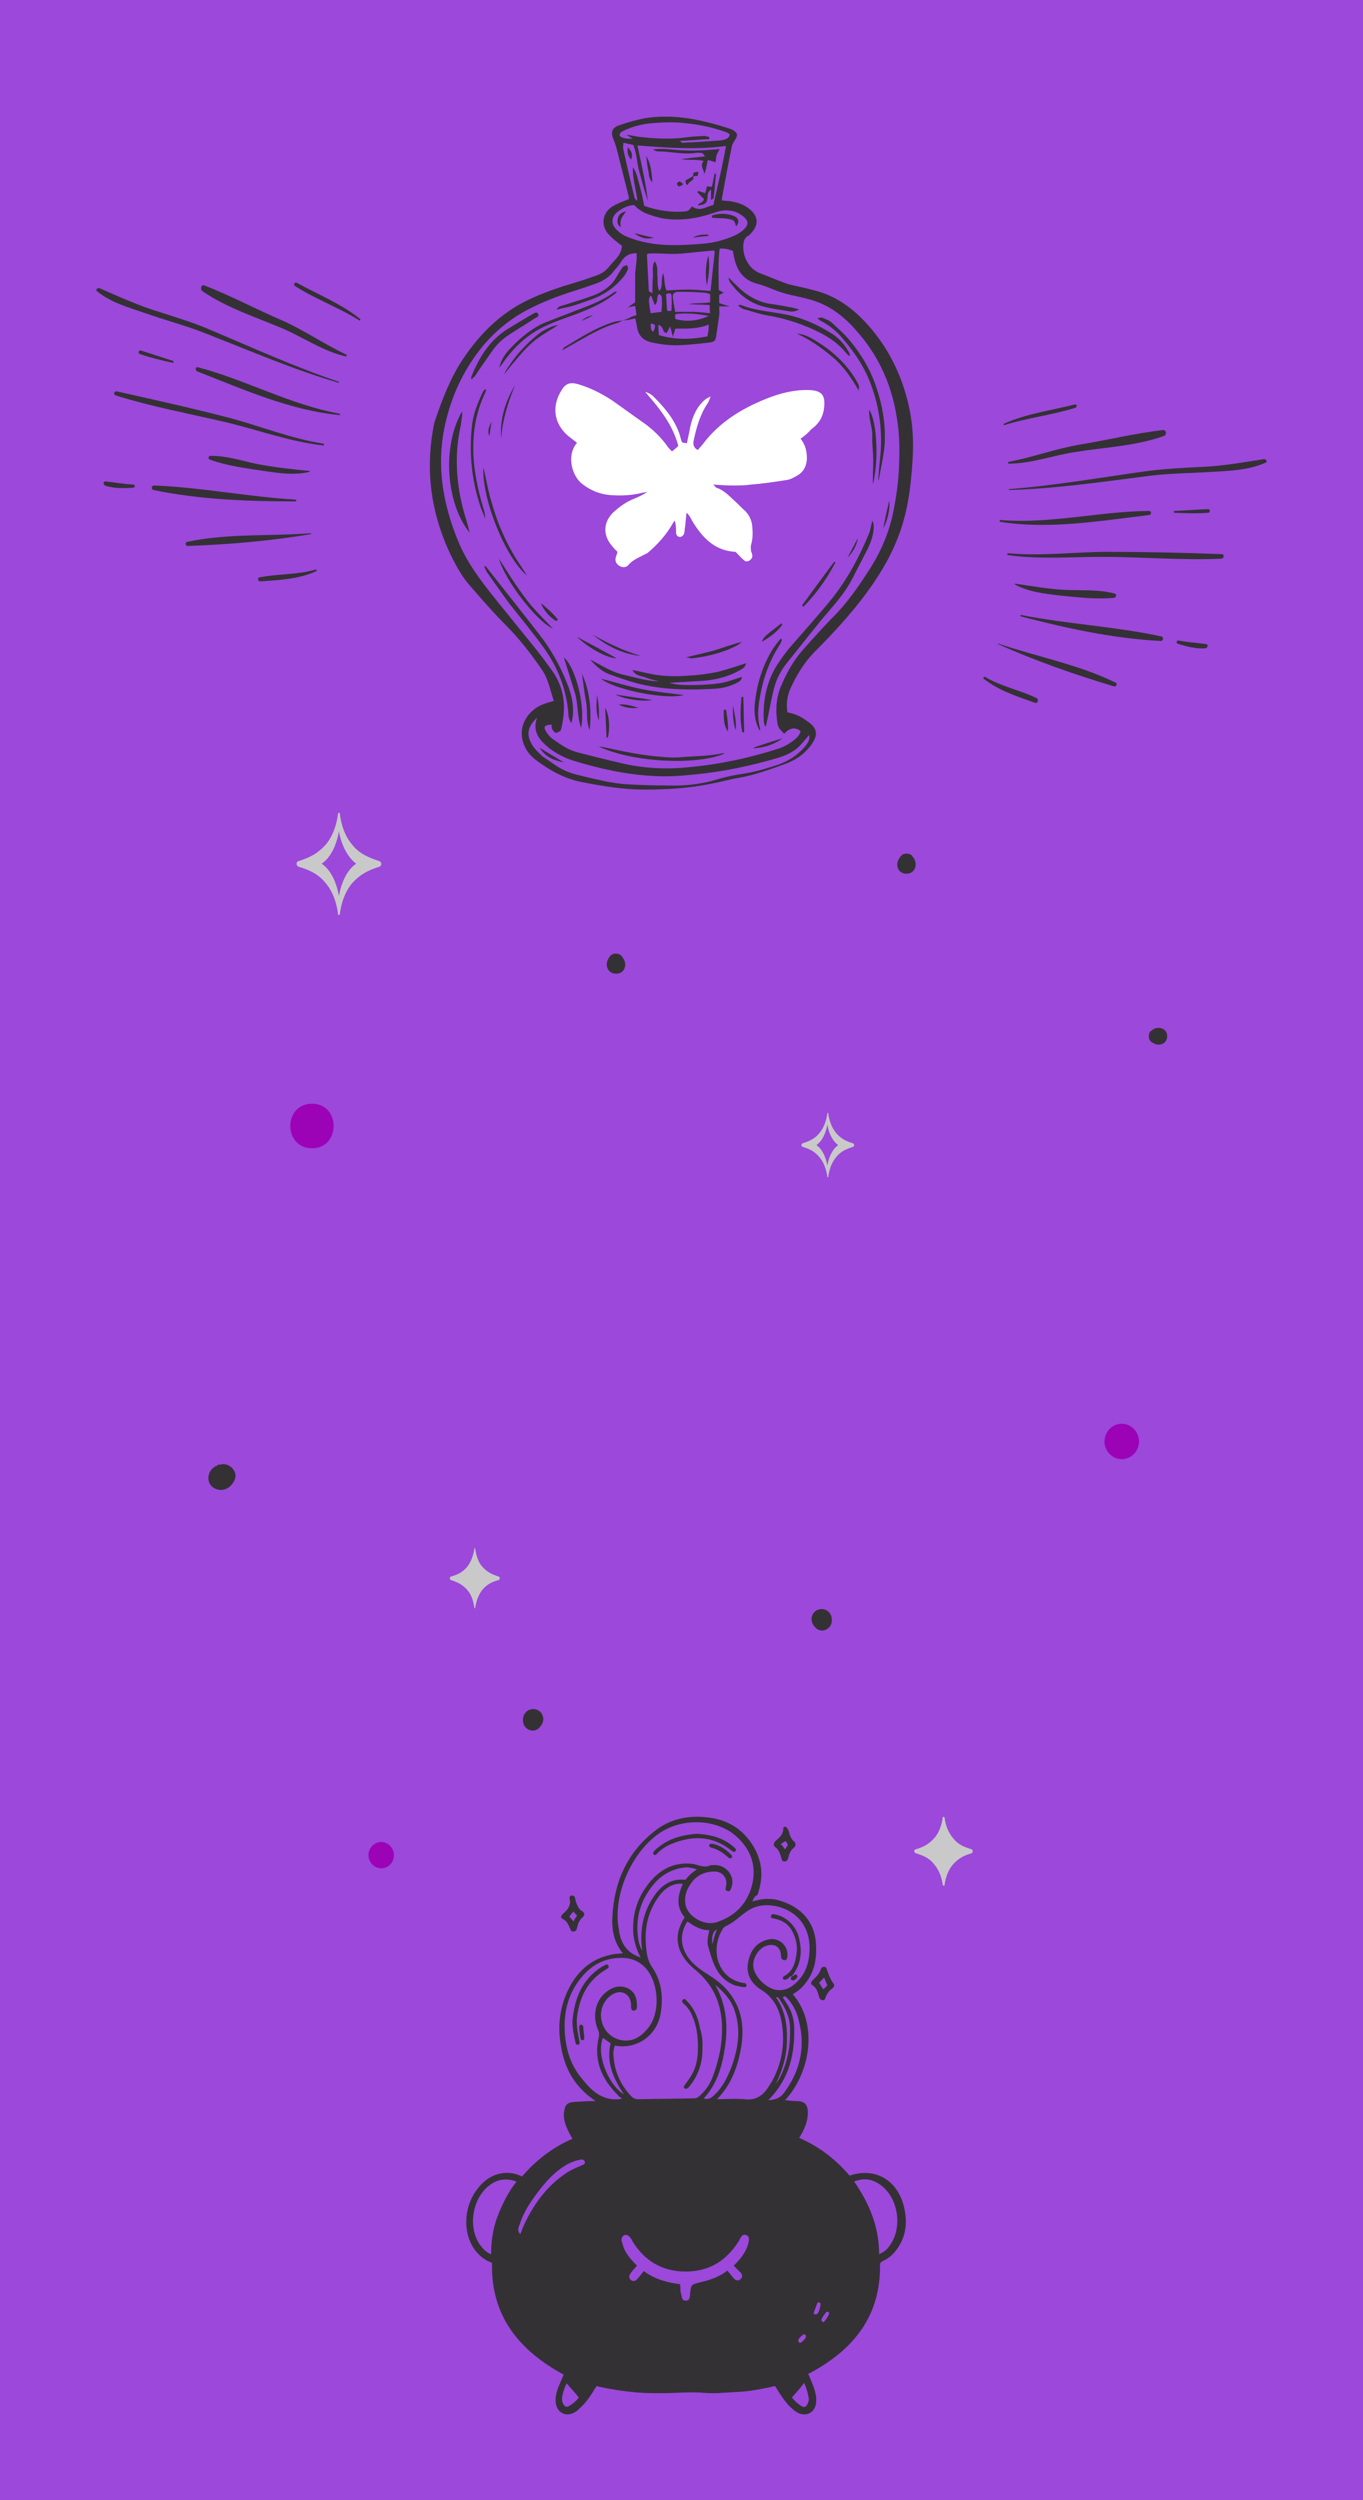 <?xml version="1.0" encoding="utf-8"?>
<!-- Generator: Adobe Illustrator 28.3.0, SVG Export Plug-In . SVG Version: 6.00 Build 0)  -->
<svg version="1.1" id="Capa_1" xmlns="http://www.w3.org/2000/svg" xmlns:xlink="http://www.w3.org/1999/xlink" x="0px" y="0px"
	 viewBox="0 0 300 550" style="enable-background:new 0 0 300 550;" xml:space="preserve">
<style type="text/css">
	.st0{fill:#9B48DB;}
	.st1{fill:#343135;}
	.st2{fill:#FFFFFF;}
	.st3{fill:#C9C9C9;}
	.st4{fill:#9C03B7;}
</style>
<rect y="0" class="st0" width="300" height="550"/>
<g>
	<g>
		<path class="st1" d="M236.9,99.4c6.3-1,13.2-1.3,19.3-3.5c0.6-0.2,0.6-1.3-0.2-1.3c-6.1,0.7-12.2,2.2-18.3,3.2
			c-5.3,0.9-10.4,2.8-15.7,3.8c-0.2,0-0.1,0.4,0,0.4C227.1,102,232,100.1,236.9,99.4z"/>
		<path class="st1" d="M278.2,101c-4.5,0.7-8.9,1.5-13.5,1.7c-4,0.2-8,0.4-12,0.9c-10.2,1.4-20.3,3.2-30.6,4c-0.1,0-0.1,0.2,0,0.2
			c10.3-0.3,20.5-1.8,30.7-3.1c4.7-0.6,9.4-0.6,14-0.9c3.8-0.2,8.2-0.4,11.7-2C279.1,101.6,278.7,101,278.2,101z"/>
		<path class="st1" d="M252.9,113.3c0.6-0.1,0.6-0.9,0-0.9c-11,0.1-21.7,2.9-32.7,2c-0.2,0-0.3,0.3,0,0.4
			C230.9,116.5,242.1,114.6,252.9,113.3z"/>
		<path class="st1" d="M265.9,112.8c0.5,0,0.5-0.8,0-0.8c-2.5,0.1-4.9,0.3-7.4,0.4c-0.2,0-0.2,0.4,0,0.4
			C261,112.9,263.4,113,265.9,112.8z"/>
		<path class="st1" d="M268.9,121.9c-8.3-0.3-16.7-0.5-25-0.5c-7.3,0-14.7,1-22,0.3c-0.2,0-0.3,0.4-0.1,0.4c6.8,1,13.9,0.4,20.8,0.4
			c8.7,0,17.5,0.8,26.2,0.4C269.5,122.8,269.5,121.9,268.9,121.9z"/>
		<path class="st1" d="M245.4,130.6c-3.2-0.9-6.7-0.7-10-0.8c-4-0.1-7.9-0.8-11.9-1.4c-0.1,0-0.2,0.1-0.1,0.2c3,1.6,6.4,2,9.8,2.4
			c3.9,0.4,8.2,0.9,12.1,0.5C245.7,131.3,245.8,130.7,245.4,130.6z"/>
		<path class="st1" d="M224.7,135.6c10,2.6,20.5,4.9,30.8,5.4c0.6,0,0.7-0.9,0.1-1c-10.2-2.2-20.6-2.7-30.8-4.7
			C224.6,135.2,224.5,135.5,224.7,135.6z"/>
		<path class="st1" d="M265.5,141.7c-2-0.3-4.1-0.4-6.1-0.8c-0.4-0.1-0.6,0.5-0.2,0.7c1.9,0.6,4.1,1.2,6.2,1
			C265.8,142.5,266,141.8,265.5,141.7z"/>
		<path class="st1" d="M219.7,141.7c8.2,3.7,16.9,6.7,25.5,9.3c0.5,0.1,0.8-0.6,0.4-0.8c-8.1-4-17.3-5.7-25.8-8.6
			C219.7,141.5,219.6,141.6,219.7,141.7z"/>
		<path class="st1" d="M221.1,93.5c5.1-1.6,10.5-2.2,15.6-3.8c0.5-0.2,0.3-0.9-0.2-0.7c-5.2,1.3-10.6,2-15.5,4.2
			C220.8,93.2,220.9,93.6,221.1,93.5z"/>
		<path class="st1" d="M216.8,148.9c-0.2-0.1-0.5,0.2-0.3,0.4c3.3,2.6,7.3,3.9,11.3,5.3c0.6,0.2,0.9-0.7,0.4-1
			C224.5,151.8,220.3,151,216.8,148.9z"/>
	</g>
	<g>
		<path class="st1" d="M76.2,78c-4.9-2.3-9.3-5.4-14.3-7.6C56.3,68,50.7,65,45,62.8c-0.7-0.3-1,0.8-0.5,1.2
			c5.3,3.7,11.9,5.8,17.8,8.3c4.6,2,8.9,5,13.8,6.1C76.3,78.4,76.4,78.1,76.2,78z"/>
		<path class="st1" d="M45.4,73.4c9.7,3.8,19.2,7.9,29.1,10.8c0.1,0,0.2-0.2,0.1-0.2c-9.8-3.3-19.2-7.6-28.7-11.6
			c-3.5-1.5-7.2-2.6-10.9-3.8c-4.6-1.4-8.7-3.3-13.1-5.2c-0.4-0.2-1,0.4-0.5,0.7c2.9,2.4,6.8,3.5,10.3,4.7
			C36.2,70.4,40.9,71.6,45.4,73.4z"/>
		<path class="st1" d="M74.7,91C63.8,89,54.2,83.6,43.6,80.8c-0.6-0.2-0.7,0.7-0.2,0.9c10,3.9,20.5,8.6,31.3,9.6
			C74.9,91.4,74.9,91,74.7,91z"/>
		<path class="st1" d="M38,79.8c0.2,0.1,0.3-0.3,0.1-0.4c-2.4-0.8-4.7-1.5-7.1-2.3c-0.5-0.1-0.7,0.6-0.2,0.8
			C33.2,78.7,35.6,79.3,38,79.8z"/>
		<path class="st1" d="M71.2,97.6C64,96.5,57,93.6,50,91.8c-8.1-2.1-16.2-3.9-24.3-5.7c-0.6-0.1-0.8,0.7-0.2,0.9
			c8,2.5,16.2,4,24.3,5.9c7.1,1.7,14.1,4.3,21.4,5.1C71.3,98,71.4,97.7,71.2,97.6z"/>
		<path class="st1" d="M68.1,103.6c-4-0.4-7.9-0.8-11.9-1.6c-3.2-0.7-6.5-1.8-9.9-1.7c-0.5,0-0.5,0.7-0.1,0.8
			c3.8,1.4,7.9,1.9,11.9,2.5c3.3,0.5,6.8,1,10,0.2C68.2,103.8,68.2,103.6,68.1,103.6z"/>
		<path class="st1" d="M65,109.9c-10.4-0.6-20.7-2.7-31.1-3.1c-0.6,0-0.7,0.9-0.1,1c10.1,2.1,20.8,2.5,31.2,2.5
			C65.3,110.3,65.3,110,65,109.9z"/>
		<path class="st1" d="M29.3,106.6c-2.1-0.1-4.1-0.5-6.1-0.7c-0.5,0-0.5,0.7-0.1,0.9c1.9,0.7,4.2,0.6,6.2,0.5
			C29.8,107.2,29.8,106.6,29.3,106.6z"/>
		<path class="st1" d="M41.3,120.1c9-0.3,18.2-1.1,27.1-2.6c0.1,0,0.1-0.2,0-0.2c-9,0.7-18.3,0-27.2,1.9
			C40.7,119.3,40.8,120.1,41.3,120.1z"/>
		<path class="st1" d="M79.3,70.2c-4.2-3.4-9.3-5.4-14-8c-0.4-0.2-0.8,0.4-0.4,0.7c4.5,2.9,9.6,4.7,14.2,7.6
			C79.2,70.6,79.4,70.3,79.3,70.2z"/>
		<path class="st1" d="M57.3,127.9c4.2-0.3,8.4-0.5,12.2-2.2c0.3-0.1,0.2-0.5-0.1-0.4c-4,1.2-8.2,0.9-12.2,1.7
			C56.6,127,56.7,127.9,57.3,127.9z"/>
	</g>
	<g>
		<path class="st1" d="M136.9,54.1c-1.1-0.9-2-1.5-2.8-2.4c-2-2-1.6-5,0.9-6.4c1-0.6,2.2-1,3.4-1.5c0-0.1,0-0.3,0-0.5
			c-0.9-3.6-1.8-7.1-2.7-10.7c-0.2-0.7-0.4-1.3-0.7-2c-0.6-1.5-0.3-2.5,1.2-3c1.9-0.7,3.8-1.2,5.8-1.6c6.3-1,12.3,0.3,18.3,2.2
			c0.3,0.1,0.5,0.2,0.8,0.3c1.3,0.7,1.4,1.2,0.6,2.4c-0.2,0.4-0.5,0.8-0.6,1.2c-0.8,3.8-1.5,7.7-2.2,11.5c0,0.1,0,0.2,0,0.5
			c0.4,0,0.8,0.1,1.3,0.1c1.8,0.2,3.5,0.7,4.9,1.9c1.8,1.5,1.9,3.4,0.3,5.1c-0.2,0.2-0.4,0.5-0.6,0.6c-1.1,0.6-1.2,1.5-1.2,2.6
			c0,1.5,0.5,2.8,1.4,4c0.5,0.7,1.2,1.2,2,1.6c1.9,0.7,3.7,1.5,5.6,2.2c0.8,0.3,1.6,0.5,2.5,0.7c1.4,0.3,2.8,0.6,4.2,1
			c4.4,1.1,8,3.6,11.1,6.9c4.4,4.7,7.4,10.2,9.1,16.4c1.4,4.9,1.7,9.8,1.3,14.9c-0.3,4.3-0.8,8.6-2,12.7c-1.4,4.9-3.7,9.3-6.5,13.4
			c-3.8,5.6-8.4,10.6-13.2,15.4c-2.1,2.2-3.7,4.8-5,7.6c-0.8,1.7-1.1,3.5-0.8,5.5c1.5,0.3,2.8,0.8,4,1.7c0.2,0.1,0.4,0.3,0.6,0.4
			c1.6,1.2,2.5,2.5,0.7,5c-1.5,2.1-3.6,3.5-5.9,4.3c-3.3,1.2-6.6,2.4-10,3c-2,0.3-4,0.9-6.1,1.3c-4.9,1-9.8,1.3-14.7,1.3
			c-4.8,0-9.5-0.8-14.1-1.7c-3.8-0.8-7.1-2.7-10.1-5c-1.5-1.2-2.5-2.8-2.8-4.8c-0.5-3.1,1.7-6.3,5-7.4c0.6-0.2,1.2-0.4,2-0.6
			c-0.8-2.4-1.2-4.7-2.5-6.7c-2.4-3.5-5-6.9-8-9.9c-2.8-2.8-5.4-5.8-8-8.8c-2-2.3-3.4-5-4.7-7.8c-3.8-8.5-5-17.3-3.4-26.4
			c0.1-0.8,0.3-1.7,0.6-2.5c1.6-4.7,3.4-9.3,6.2-13.4c3.6-5.3,8-9.7,13.9-12.6c3.5-1.7,7.1-2.9,10.8-4c1.4-0.4,2.8-0.9,4.2-1.4
			c1.3-0.4,2.4-1.1,3.2-2.2c0.5-0.6,1.1-1.2,1.6-1.8C136.4,56,136.8,55.1,136.9,54.1z M137.1,70.5L137.1,70.5
			c0.6-0.2,1.1-0.4,1.7-0.7c0.4-0.2,0.8-0.3,1.3-0.5c-0.1-0.7-0.2-1.3-0.3-2c-0.5,0.1-0.9,0.2-1.6,0.3c0.7-0.5,1.2-0.8,1.6-1.1
			c0-1.9,0-3.6,0-5.4c-0.1-1.8,0.5-3.6,0.3-5.4c-1.6,0-2.6,0.6-3.4,1.9c-0.4,0.7-1,1.3-1.5,1.9c-1,1.4-2.3,2.2-3.8,2.8
			c-1.2,0.4-2.5,0.9-3.8,1.3c-3.5,1.1-7,2.3-10.4,4c-5,2.4-9.1,5.9-12.3,10.3c-3.6,4.9-5.9,10.4-7.1,16.3
			c-1.7,8.4-0.3,16.6,2.9,24.5c1.9,4.8,5,8.9,8.2,12.9c3.1,3.8,6.2,7.7,9.3,11.5c1,1.3,2,2.6,3,4c0.6,0.8,1.2,1.7,1.6,2.6
			c1.6,3.3,1.6,6.8,0.8,10.3c-0.1,0.3-0.1,0.6-0.3,0.8c-0.3,0.2-0.7,0.4-1,0.4c-0.2,0-0.5-0.4-0.7-0.7c-0.2-0.3-0.2-0.7-0.2-1.1
			c-1.6,0.1-1.9,0.5-1.1,1.7c0.4,0.6,0.8,1.1,1.4,1.5c1.7,1.2,3.4,2.4,5.4,2.9c3.1,0.8,6.2,1.6,9.3,2.3c4.9,1.2,9.9,1.5,14.9,1
			c6.8-0.6,13.5-2,20-4.1c1.3-0.4,2.5-1.1,3.6-2c0.6-0.5,1.2-1.1,1.3-1.9c-1.5-1.1-2.6-0.4-3.6,0.6c-1.1-1.1-1.3-1.3-1.5-2.4
			c-0.4-2.7-0.3-5.3,0.7-7.8c1.2-2.9,2.7-5.7,4.8-8.1c2.1-2.4,4.2-4.7,6.4-7c3.5-3.4,6.2-7.4,8.8-11.5c2.3-3.7,3.9-7.6,4.8-11.9
			c0.7-3.5,1.2-7,1.3-10.6c0.1-2.9,0.1-5.9-0.3-8.8c-1-8-4-15-9.5-21c-2.7-3-5.8-5.3-9.8-6.4c-1.4-0.4-2.8-0.7-4.2-1
			c-0.9-0.2-1.9-0.5-2.8-0.8c-1.6-0.6-3.1-1.3-4.7-1.7c-3-0.8-4.4-2.9-5-5.7c-0.1-0.5-0.2-1-0.3-1.5c-1-0.4-1.9-0.6-2.9-0.5
			c-0.4,3.1-0.2,6.1-0.2,9.1c0.4,0.2,0.7,0.4,1.1,0.6c-0.4,0.2-0.7,0.3-1,0.5c0,0.6,0,1.2,0,1.8c0.7,0.2,1.3,0.4,2.3,0.7
			c-1,0-1.6,0-2.3,0c0,0.7,0.1,1.4,0,2c-0.2,1.4-0.4,2.7-0.6,4.1c-0.2,1.5-0.3,1.7-1.9,1.9c-1.8,0.2-3.6,0.4-5.5,0.5
			c-2.4,0.2-4.7-0.1-7-0.6c-1.9-0.5-2.8-1.6-3.1-3.4c-0.1-0.6-0.2-1.2-0.4-1.9C139,70.3,138.1,70.4,137.1,70.5z M152.3,45.4
			c1.8,1.3,3.2,0,4.7-0.3c1-4.3,2-8.5,2.8-13c-6.5,0.9-12.9,0.4-19.5-0.1c0.9,4.2,1.8,8.1,2.3,12.2c-0.7-2-1.2-4-1.8-6.1
			c-0.6-2-0.6-4.2-1.4-6.2c-0.7-0.2-1.4-0.3-2.2-0.5c0,0.6-0.1,1.1,0,1.5c0.8,3.6,1.6,7.1,2.5,10.7c0.1,0.2,0.4,0.4,0.6,0.6
			c-0.3-2.5-1.1-4.9-1-7.4c0.9,1.2,1.1,2.7,1.5,4.1c0.4,1.4,0.7,2.9,1,4.4c2.9,1,6,1.5,9.1,1.2C151.6,46.4,151.9,46,152.3,45.4z
			 M139.6,45.1c-1.6,0.1-2.8,0.8-3.9,1.7c-1.1,1-1.2,2.4-0.2,3.5c0.8,0.9,1.7,1.5,2.8,1.9c2.8,1.1,5.7,1.6,8.7,1.7
			c2.6,0.1,5.3-0.1,7.9-0.3c2.3-0.2,4.5-0.8,6.6-1.7c0.9-0.4,1.7-0.9,2.4-1.6c0.9-0.9,0.8-1.8-0.2-2.6c-2-1.7-4.3-1.7-6.5-0.9
			c-3.8,1.3-7.7,1.9-11.6,1.2C143.3,47.4,141.2,46.9,139.6,45.1z M178.1,161.7c-0.9,1-1.5,1.8-2.3,2.6c-1.3,1.2-2.9,1.9-4.5,2.4
			c-6.1,1.8-12.3,3.1-18.7,3.7c-2.9,0.3-5.8,0.5-8.8,0.3c-6-0.3-11.9-1.6-17.7-3.4c-1.9-0.6-3.6-1.5-5.2-2.7
			c-2.1-1.7-3.8-3.6-2.7-6.7c-2.1,1.9-2.4,3.8-1.1,5.9c0.5,0.9,1.3,1.6,2,2.3c0.6,0.6,1.4,1,2.1,1.5c1.7,1.3,3.6,2.3,5.7,2.8
			c2.3,0.6,4.6,1.1,6.9,1.6c1.2,0.2,2.5,0.4,3.7,0.5c3.2,0.2,6.4,0.3,9.6,0.3c3.3,0.1,6.6-0.2,9.9-1.1c2-0.6,4-1.1,6-1.4
			c2.9-0.4,5.6-1.2,8.3-2.1c2.3-0.8,4.3-2.1,5.9-4C177.8,163.4,178.3,162.8,178.1,161.7z M156.4,64c0.3-3,0.6-5.7,0.9-8.4
			c0-0.1,0-0.2,0-0.3c0,0-0.1-0.1-0.1-0.1c0,0-0.1-0.1-0.1-0.1c-2.4,0.2-4.9,0.5-7.3,0.7c-2.4,0.2-4.9-0.2-7.2,0
			c-0.2,0.2-0.2,0.2-0.2,0.3c0.1,2.6,0.3,5.3,0.4,7.9c0,0.1,0.4,0.3,0.8,0.5c0-1.4,0-2.5,0.1-3.6c0.1-1.1-0.3-2.3,0.4-3.4
			c0.8,1.1,0.5,2.2,0.6,3.2c0.1,1.1-0.1,2.2,0.4,3.3c1-1,0.2-2.5,0.9-3.9c0.3,1.4,0.2,2.7,0.7,3.8c1.7-0.1,3.3-0.2,4.8-0.2
			C153.1,63.7,154.7,63.9,156.4,64z M156.1,30.1c0,0.2,0,0.3,0,0.5c-2.1,0.1-4.3,0.3-6.4,0.4c0.2,0.3,0.4,0.4,0.6,0.4
			c2.7-0.1,5.5-0.3,8.2-0.5c0.4,0,0.9-0.2,1.3-0.3c0.4-0.2,0.8-0.5,0.8-1.1c-0.3-0.2-0.6-0.4-1-0.5c-2.8-1-5.7-1.6-8.7-1.9
			c-2.5-0.3-4.9-0.2-7.4,0c-2.2,0.2-4.3,0.7-6.3,1.7c-0.4,0.2-0.9,0.4-0.8,1.1c0.8,0.7,1.8,0.6,2.9,0.6c-0.5-0.3-0.9-0.5-1.4-0.8
			c1,0,1.8,0.3,2.7,0.4c3.5,0.4,7.1,0.6,10.6,0.1c1.3-0.2,2.6-0.2,3.9-0.3C155.4,30,155.8,30.1,156.1,30.1z M148.6,68.6
			c1.4,0,2.6,0,3.9,0c1.2,0,2.5,0.2,3.8,0.3c-0.1-0.7-0.1-1.2-0.1-1.8c-1.6-0.1-3.2-0.1-4.7-0.2c1.6-0.3,3.2-0.1,4.8-0.4
			c0-0.6,0-1.2,0-1.8c-0.4-0.1-0.8-0.3-1.2-0.3c-1.5-0.1-3-0.2-4.5-0.2c-0.5,0-1,0-1.5,0c-0.8,0.1-1.1,0.5-1,1.3
			C148.2,66.4,148.4,67.4,148.6,68.6z M156,71.4c-2.5,1-4.9,0.9-7.3,0.9c0,0-0.1,0.1-0.1,0.1c-0.1,0.5-0.3,0.9-0.5,1.7
			c-0.2-0.9-0.4-1.5-0.6-2.3c-0.3,0.7-0.6,1.1-0.8,1.5c-0.7-0.2-0.7-0.7-0.9-1.1c-0.1-0.3-0.4-0.4-0.6-0.7c-0.1,0-0.2,0.1-0.3,0.1
			c0,0.7,0.1,1.4,0.1,2.1c3.6,1.1,7.1,1,10.7,0.3C155.9,73.2,156,72.4,156,71.4z M143.2,68.9c0.8-0.1,1.6-0.2,2.4-0.3
			c0-0.7,0.1-1.2,0.1-1.7c0-0.6,0-1.2-0.1-1.7c0-0.2-0.4-0.4-0.6-0.5c-0.6,0.7,0,1.7-0.9,2.4c-0.3-0.8-0.5-1.4-0.8-2.1
			C142.7,65.6,142.7,65.9,143.2,68.9z M156,69.5c-2.6-0.5-5-0.7-7.3-0.4c-0.2,0.7-0.2,1.1,0.4,1.2C151.3,70.8,153.6,70.6,156,69.5z
			 M146.6,64.7c0.1,1.1,0.1,2.1,0.2,3.2c0,0.5,0.3,0.7,1,0.4c0-1,0.1-2.1,0-3.1C147.8,64.5,147.6,64.4,146.6,64.7z M143.8,73
			c0.6-1.5,0.5-1.7-0.6-1.8C143.3,71.9,143.1,72.6,143.8,73z"/>
		<path class="st2" d="M176.2,96.5c1.2,1.5,1.4,3,1.4,4.5c-0.1,1.5-0.7,2.8-2.1,3.6c-0.7,0.4-1.5,0.9-2.4,1c-2.6,0.4-5.2,0.8-7.8,1
			c-1.4,0.2-2.7,0.2-4.1,0.2c-1.3,0-2.6-0.1-4.2-0.2c0.3,0.3,0.5,0.6,0.7,0.7c1.6,0.5,2.8,1.8,4,2.9c0.7,0.6,1.4,1.4,2.1,2
			c1.1,1,1.7,2.3,1.8,3.8c0.1,1.3,0.1,2.6-0.3,3.9c-0.1,0.4,0,0.9,0,1.3c0,0.2,0.2,0.4,0.2,0.6c0.2,0.5,0.1,1-0.4,1.4
			c-0.5,0.4-1,0.4-1.4,0c-0.6-0.5-1.1-1.1-1.8-1.8c-4.6-0.2-7.4-3.2-9.6-6.9c-0.3-0.6-0.6-1.2-1.2-1.7c-0.1,1-0.2,2-0.3,3
			c-0.1,0.5-0.1,1-0.2,1.5c-0.2,0.6-0.7,0.9-1.1,0.8c-0.5-0.1-0.7-0.5-0.7-1c0-0.8,0-1.7-0.3-2.6c-0.1,0.2-0.3,0.4-0.4,0.6
			c-1.4,2.5-3.3,4.6-5.4,6.4c-0.1,0.1-0.2,0.2-0.3,0.2c-1.4,0.8-3,1.3-4.1,2.6c-0.5,0.6-1.4,0.6-2.1,0.1c-0.7-0.5-0.9-1.2-0.6-2
			c0.1-0.3,0.2-0.5,0.3-1c-0.4-0.4-0.8-0.8-1.1-1.2c-2.1-2.3-2.1-5.2,0.1-7.4c1.4-1.3,2.9-2.4,4.7-3.1c1-0.4,2-0.9,2.9-1.5
			c-0.4,0.1-0.7,0.1-1.1,0.2c-2.4,0.6-4.8,0.7-7.2,0.5c-2.2-0.2-4.2-1-6-2.4c-2.3-1.7-3.6-6.3-1.2-9.1c-0.4-0.3-0.9-0.7-1.3-1
			c-3.6-2.6-4.5-6.6-2.2-10.4c0.9-1.6,1.9-2,3.7-1.5c2.7,0.8,5.1,2,7.4,3.5c2.3,1.6,4.6,3.3,6.9,4.9c2,1.4,3.7,3,5.2,5
			c0.3,0.5,0.7,0.9,1.2,1.4c0.5-0.4,0.9-0.7,1.4-1.2c-1.2-4.6-4-8.1-7.3-11.9c1,0.3,1.5,0.7,1.9,1.1c2.7,2.7,5.1,5.6,6,9.4
			c0.2,0.7,0.2,0.7,1.3,0.8c0.2-1.1,0.5-2.3,0.7-3.5c0.5-2.3,1.4-4.5,3.3-6.1c0.2-0.2,0.5-0.3,1.2-0.7c-0.3,0.8-0.4,1.2-0.7,1.6
			c-1.6,2.4-2.4,5.2-3,8c-0.2,0.9-0.1,1.7,0.9,2.2c0.3-0.4,0.7-0.8,1.1-1.3c3.6-4.8,8.5-7.8,14-10c3-1.2,6.1-2,9.4-1.9
			c2.7,0.1,3.6,1.1,3.3,3.8c-0.2,2-1.1,3.6-2.8,4.8C177.8,95.3,177.1,95.9,176.2,96.5z"/>
		<path class="st1" d="M168.4,159.8c-0.1-0.4-0.3-0.8-0.3-1.3c-0.2-4.3,0.6-8.4,2.8-12c0.9-1.4,1.9-2.8,2.9-4
			c3.1-3.6,6.3-7.1,9.3-10.8c3.5-4.4,6.1-9.3,8.2-14.4c0.3-0.8,0.4-1.6,0.7-2.8c0.2,0.5,0.3,0.7,0.3,0.9c0.1,1.9-0.5,3.6-1.3,5.3
			c-1.1,2.2-2.3,4.4-3.4,6.6c-1.8,3.5-4.5,6.3-7,9.3c-2.6,3.2-5.1,6.4-7.6,9.5c-1.5,1.9-2.4,4-2.9,6.4c-0.5,2.2-0.9,4.5-1.4,6.7
			c0,0.2-0.1,0.4-0.2,0.6C168.6,159.8,168.5,159.8,168.4,159.8z"/>
		<path class="st1" d="M163.3,148.9c-0.1,0.9-0.7,1.1-1.3,1.4c-1.4,0.7-2.9,1.1-4.5,1.2c-5.1,0.3-10.2,0.3-15.2-0.7
			c-2.6-0.5-5.2-1.4-7.7-2.3c-1.9-0.6-3.4-1.9-4.7-3.4c2.4,1.2,4.6,2.7,7.2,3.3c2.6,0.6,5.2,1.4,7.9,1.5c-1-0.3-2-0.5-3-0.9
			c-1-0.3-2.2-0.4-2.8-1.6c2.2,0.4,4.2,1,6.3,1.2c2.1,0.2,4.2,0.2,6.4,0c2.1-0.1,4.1-0.4,6.1-0.8c2-0.5,4-1.2,6.2-1.9
			c-0.2,1-0.8,1.2-1.3,1.5c-2.6,1.5-5.5,2.2-8.5,2.4c-2.3,0.1-4.6,0.3-7.1,0.4c1.4,0.4,2.7,0.5,4,0.5c1.4,0,2.8,0,4.1-0.1
			c1.4-0.1,2.7-0.2,4.1-0.5C160.7,149.8,162,149.3,163.3,148.9z"/>
		<path class="st1" d="M193.3,105.8c0.1-1.6,0.2-3.2,0.4-4.8c0.6-5.6,0-11.1-2-16.4c-1.4-3.8-3.6-7.1-6.2-10.1
			c-1.3-1.6-2.9-2.9-4.8-3.9c-0.2-0.1-0.3-0.2-0.8-0.6c0.6-0.1,0.9-0.2,1.1-0.1c0.7,0.3,1.6,0.6,2.1,1.1c1.4,1.3,2.9,2.6,4.1,4.1
			c2.3,2.8,4.2,5.9,5.4,9.3c1.6,4.4,2.4,8.9,2.1,13.5c-0.2,2.4-0.8,4.9-1.2,7.3c0,0.2-0.2,0.4-0.2,0.6
			C193.5,105.8,193.4,105.8,193.3,105.8z"/>
		<path class="st1" d="M103.4,117.2c-5.3-6.5-6.1-19.1-1.7-26.7c0,0.5,0.1,0.7,0,0.9c-0.1,0.9-0.2,1.8-0.4,2.7
			c-1.4,6.8-0.8,13.5,1.3,20.2C102.9,115.2,103.1,116.2,103.4,117.2z"/>
		<path class="st1" d="M106.8,124.5c0.2,0.2,0.4,0.4,0.6,0.7c3.8,4.8,7.6,9.6,11.4,14.5c2.5,3.2,4.5,6.8,6,10.6
			c0.9,2.2,1.5,4.5,1.3,6.9c0,0.5-0.2,1.1-0.3,1.9c-0.6-0.8-0.7-1.5-0.7-2.1c-0.4-5.2-2.2-9.9-5.2-14.2c-2.4-3.4-5.1-6.6-7.7-9.9
			c-1.7-2.3-3.3-4.6-5-7c-0.2-0.3-0.4-0.8-0.6-1.2C106.6,124.6,106.7,124.6,106.8,124.5z"/>
		<path class="st1" d="M186.9,78.3c-0.3-0.3-0.6-0.5-0.8-0.8c-1.5-1.8-3.3-3.1-5.4-4.2c-3.7-1.9-7.6-3.2-11.7-3.9
			c-1.8-0.3-3.5-0.9-5.3-1.4c-0.4-0.1-0.7-0.4-1.3-0.8c0.4-0.1,0.6-0.2,0.7-0.1c3,1.2,6.2,1.4,9.4,2c3.8,0.7,7.3,2.2,10.6,4.3
			c1.6,1,2.8,2.4,3.7,4c0.1,0.2,0.2,0.5,0.3,0.7C187.1,78.1,187,78.2,186.9,78.3z"/>
		<path class="st1" d="M103.8,83.5c-0.1-0.4-0.1-0.4-0.1-0.5c1.7-4.3,4-8.1,8-10.6c1.8-1.1,3.6-2.2,5.5-3.3c0.4-0.2,0.9-0.6,1.2-0.1
			c0.4,0.7-0.4,0.8-0.8,1.1c-1.8,1.2-3.7,2.3-5.5,3.5c-1.7,1.1-3,2.4-4.1,4.1c-1.2,1.7-2.4,3.4-3.5,5.1
			C104.3,82.9,104.1,83.1,103.8,83.5z"/>
		<path class="st1" d="M109.9,80.9c0.3-1.5,1.1-2.8,2.1-3.9c2-2.2,4.2-4.1,6.8-5.5c0.2-0.1,0.4-0.2,0.6-0.3c2.4-1,4.9-1.9,7.4-2.9
			c2.9-1.1,5.7-2.1,8.2-3.9c0.2-0.2,0.5-0.3,0.8-0.2c-0.3,0.3-0.5,0.5-0.8,0.7c-2.5,1.9-5.3,3.1-8.2,4.2c-2.7,1-5.5,1.9-8.1,3.3
			c-3.1,1.7-5.6,4.1-7.7,7C110.6,80,110.2,80.5,109.9,80.9z"/>
		<path class="st1" d="M131.7,164.2c0.4,0.1,0.9,0.1,1.3,0.2c4.2,0.9,8.4,1.8,12.7,2.1c1.3,0.1,2.5,0.2,3.8,0.1
			c3.2-0.3,6.4-0.2,9.6-0.9c0.1,0,0.2,0,0.3,0.1C153.7,168.3,139.7,167.9,131.7,164.2z"/>
		<path class="st1" d="M167.3,160.8c-1.1-1.7-1.3-3.7-1.2-5.6c0.4-4.5,1.7-8.8,4.1-12.6c0.3-0.4,0.6-0.8,0.9-1.2
			c0.2-0.3,0.5-0.6,0.7-0.9c0.1,0.1,0.2,0.1,0.3,0.2c-0.1,0.3-0.2,0.7-0.4,1c-2.4,3.7-3.8,7.7-4.5,12c-0.4,2.2-0.5,4.4,0.1,6.6
			C167.3,160.4,167.3,160.6,167.3,160.8z"/>
		<path class="st1" d="M107,85.8c-0.1,0.2-0.1,0.4-0.2,0.6c-2.1,4.3-2.8,8.9-2.6,13.7c0.2,3.9,1,7.7,2.1,11.4
			c0.3,0.9,0.5,1.7,0.5,2.6c-0.3-0.8-0.7-1.7-1-2.5c-2-5.9-2.6-12-1.9-18.1c0.3-2.6,1.3-5,2.4-7.3c0.1-0.2,0.3-0.4,0.5-0.6
			C106.8,85.6,106.9,85.7,107,85.8z"/>
		<path class="st1" d="M106.4,102.8c0.5,2.1,0.9,4.3,1.4,6.3c0.6,2.1,1.2,4.2,2,6.2c0.8,2,1.7,4,2.8,5.9c1,1.9,2.3,3.6,3.4,5.4
			C111.3,122.8,106,109.7,106.4,102.8z"/>
		<path class="st1" d="M122.5,68.1c0.4-0.8,1.1-0.8,1.7-1c2.1-0.7,4.3-1.3,6.4-2.1c2.1-0.8,4-2.1,5.1-4.1c0.4-0.7,0.9-1.5,1.4-2.2
			c0.2-0.2,0.6-0.2,0.9-0.4c0.1,0.3,0.3,0.7,0.2,0.9c-0.1,0.4-0.4,0.8-0.6,1.2c-2,2.7-4.6,4.5-7.8,5.6c-2,0.7-4,1.5-6.1,1.8
			C123.3,68,122.9,68,122.5,68.1z"/>
		<path class="st1" d="M127.9,160.1c-0.9-2.5-0.6-5.3-1.4-7.8c-0.8-2.6-1.6-5.1-2.4-7.7C126.7,146.8,128.9,155.4,127.9,160.1z"/>
		<path class="st1" d="M160.4,61.1c0.6,0.6,1.1,1.1,1.6,1.6c2.2,2.2,4.7,3.8,7.9,4.2c1.5,0.2,3,0.5,4.6,0.8c0.4,0.1,0.9,0.2,1.4,0.4
			c-0.9,0.4-1.3,0.5-2.1,0.4c-1.7-0.3-3.4-0.5-5.1-0.9c-3.4-0.7-6-2.7-8-5.5c-0.1-0.1-0.2-0.3-0.2-0.5
			C160.3,61.4,160.4,61.3,160.4,61.1z"/>
		<path class="st1" d="M109.8,122.9c1.2,1.8,2.3,3.6,3.5,5.4c1.2,1.7,2.4,3.5,3.8,5.1c1.4,1.6,2.9,3.1,4.6,4.9
			C118,136.6,111.2,127.7,109.8,122.9z"/>
		<path class="st1" d="M132.3,149.3c3.1,0.8,6,1.7,9,2.3c3,0.6,6.1,0.9,9.2,1.3C146.6,154,135.1,151.7,132.3,149.3z"/>
		<path class="st1" d="M189,85.9c-1.6-2.8-3.4-5.4-5.8-7.4c-2.4-2-4.9-3.8-7.8-5.1c1.7,0.1,3.1,0.9,4.5,1.8c3.7,2.3,6.8,5.2,8.9,9.1
			C189.1,84.9,189.1,84.9,189,85.9z"/>
		<path class="st1" d="M192.1,106.6c0-1.8,0.1-3.6,0.1-5.4c0-1.8-0.3-3.7-0.2-5.5c0-1.8-0.8-3.5-0.7-5.5
			C193,92.3,193.5,101.5,192.1,106.6z"/>
		<path class="st1" d="M110.9,82.4c0.3-0.6,0.6-1.2,1-1.7c1.8-2.8,4.1-5.2,6.7-7.3c0.8-0.6,1.8-1.1,2.7-1.5c0.5-0.2,1-0.3,1.6-0.4
			C117.2,75,116.9,75,110.9,82.4z"/>
		<path class="st1" d="M128.1,148.2c1.8,4,2.1,8.2,1.7,12.4c-0.9-2-0.4-4.1-0.8-6.2C128.6,152.4,128.4,150.3,128.1,148.2z"/>
		<path class="st1" d="M183.9,123.7c-1.9,3.6-4.2,6.9-7.1,9.8c-0.1-0.2-0.2-0.2-0.2-0.2c0,0,0-0.1,0-0.2c2.3-3.2,4.7-6.4,7-9.5
			C183.6,123.6,183.7,123.6,183.9,123.7z"/>
		<path class="st1" d="M151,144.6c2.4-0.6,4.5-1,6.5-1.6c1.9-0.6,3.8-1.3,5.8-1.8c-1,0.9-2.1,1.3-3.3,1.8c-2.4,0.9-4.9,1.5-7.5,1.8
			C152.2,144.9,151.8,144.7,151,144.6z"/>
		<path class="st1" d="M110.3,96.5c-0.3-4.3,0.9-8.2,3.1-11.8C111.8,88.5,110.6,92.4,110.3,96.5z"/>
		<path class="st1" d="M137.1,70.5c-0.5,0.2-0.9,0.5-1.4,0.6c-2.1,0.6-4.1,1.6-6,2.6c-1.9,1.1-3.8,2.1-6,3.4
			c0.3-0.4,0.4-0.6,0.5-0.7c3.5-2.1,7-4.4,11-5.6C135.9,70.6,136.5,70.6,137.1,70.5L137.1,70.5z"/>
		<path class="st1" d="M141.1,144.3c-4.1-0.4-7.5-2.2-10.7-4.7C133.8,141.5,137.3,143.2,141.1,144.3z"/>
		<path class="st1" d="M163.4,161.1c-0.6-2.6-0.4-5.2-0.2-7.8c0.1,0,0.2,0,0.4,0c0.1,2.6,0.1,5.2,0.2,7.8
			C163.6,161.1,163.5,161.1,163.4,161.1z"/>
		<path class="st1" d="M135.7,144.8c-2,0-6-2.1-8.7-4.7C130.2,141.8,133,143.3,135.7,144.8z"/>
		<path class="st1" d="M133.5,162.2c-0.1-2.1-0.2-4.1-0.3-6.5c0.9,1.5,1.1,4.4,0.6,6.5C133.7,162.3,133.6,162.3,133.5,162.2z"/>
		<path class="st1" d="M143.6,154c-2.2,0.4-6.3-0.2-8.1-1.2C138.3,153.2,140.9,153.6,143.6,154z"/>
		<path class="st1" d="M172.2,137.4c-1.1,1.6-2.7,2.7-4.5,3.8c0.4-1,0.4-1,2-2.3c0.8-0.6,1.5-1.2,2.3-1.8
			C172,137.2,172.1,137.3,172.2,137.4z"/>
		<path class="st1" d="M165.7,164.6c0.4-0.2,0.6-0.3,0.9-0.4c1.8-0.6,3.5-1.1,5.6-1.8C170.5,163.8,167.8,164.6,165.7,164.6z"/>
		<path class="st1" d="M119.1,132.7c1.3,1.1,2.6,2.2,3.7,3.6c-0.2,0.2-0.3,0.3-0.4,0.3C121.1,135.9,119.5,134.1,119.1,132.7z"/>
		<path class="st1" d="M159.8,156.1c0.1,0.7,0.2,1.3,0.3,2c0.1,0.9,0.2,1.8,0.1,2.8c-1-1.5-0.9-3.1-0.9-4.7
			C159.5,156.1,159.7,156.1,159.8,156.1z"/>
		<path class="st1" d="M161.3,155.1c0.3,1.8,0.9,3.6,0.6,5.5C161.3,158.8,161.3,156.9,161.3,155.1z"/>
		<path class="st1" d="M194.4,116.2c0.4-2,0.8-3.9,1.3-6C196,111.5,195.4,114.5,194.4,116.2z"/>
		<path class="st1" d="M131.8,158.5c-0.7-1.9-0.5-3.7-0.4-5.6C131.8,154.8,131.9,156.6,131.8,158.5z"/>
		<path class="st1" d="M140.5,155.7c-1.5,0.2-3,0-4.3-0.7C137.7,154.8,139.1,155.3,140.5,155.7z"/>
		<path class="st1" d="M186.5,122.7c0.8-1.4,1.5-2.8,2.3-4.3C188.6,119.9,187.8,121.4,186.5,122.7z"/>
		<path class="st1" d="M130.5,69.4c-0.8,0.4-1.6,0.8-2.5,1.2C128.7,69.9,129.5,69.5,130.5,69.4z"/>
		<path class="st1" d="M108.2,92.8c-0.2,1-0.3,2.1-0.5,3.1C107.2,94.8,107.7,93.7,108.2,92.8z"/>
		<path class="st1" d="M158.4,32.8c-0.3,0.6-0.6,1-0.7,1.4c-0.1,0.4-0.1,0.9-0.2,1.5c-0.6-0.2-1-0.3-1.6-0.5
			c-0.1,0.1-0.2,0.2-0.2,0.4c-0.1,0.5-0.2,1-0.3,1.5c-0.1,0.4-0.2,0.8-0.4,1.2c0-1-1.1-1.8-0.1-2.9c-1.8-0.4-3.4-0.1-5-0.4
			c1.7-0.2,3.4-0.4,5.3-0.6c-0.3-0.3-0.4-0.6-0.6-0.7c-0.4-0.1-0.8-0.1-1.2-0.1c-2.9,0.5-5.7-0.3-8.6-0.3c-0.4,0-0.7-0.2-1.1-0.4
			c2.5-0.4,4.9,0.2,7.4,0.2C153.5,33.2,155.9,33,158.4,32.8z"/>
		<path class="st1" d="M153.7,42c0.5,0.2,1,0.3,1.5,0.5c0.2-0.6,0.3-1,0.4-1.5c0.4,0,0.7,0.1,1.1,0.1c0.2-1,0.4-1.9,0.6-3
			c0.1,0.1,0.3,0.2,0.3,0.3c-0.2,1.6-0.3,3.3-0.5,4.9c0,0.3-0.2,0.5-0.6,0.7c0-0.7,0-1.4,0-2.3c-0.9,0.6-0.7,1.3-0.8,2
			c-0.1,1-0.7,1.4-2.1,1.5c0.2-0.7,1.4-0.6,1.3-1.5c-0.5-0.4-0.9-0.9-1.4-1.4C153.5,42.2,153.6,42.1,153.7,42z"/>
		<path class="st1" d="M142.2,34.3c1.1,1.7,1.2,3.6,1.4,5.8c-1-1-0.7-2.1-1-3C142.4,36.2,142.4,35.3,142.2,34.3z"/>
		<path class="st1" d="M152.6,38.7c0.3,1.2-1.1,1.1-1.2,2c-0.1-0.1-0.3-0.1-0.4-0.2c0-0.3-0.2-0.7-0.1-0.8
			C151.4,39.4,152,39.1,152.6,38.7L152.6,38.7z"/>
		<path class="st1" d="M138.9,35.1c-0.7-0.8-0.9-1.6-0.7-2.7C138.9,33.2,139.4,33.9,138.9,35.1z"/>
		<path class="st1" d="M150.4,40.5c-0.4,0.3-0.7,0.5-1,0.5c-0.1,0-0.4-0.4-0.4-0.6c0-0.2,0.4-0.4,0.6-0.5
			C149.8,40,150.1,40.3,150.4,40.5z"/>
		<path class="st1" d="M152.6,38.8c-0.2-0.8,0.2-1,1.1-1c-0.1,0.4,0,0.8-0.2,0.9C153.3,38.8,152.9,38.7,152.6,38.8L152.6,38.8z"/>
		<path class="st1" d="M156.7,47.4c1.6-0.5,3.2-0.5,4.8,0.1c1.2,0.5,1.3,1.4,0.5,2.3c-0.3-1.2-0.4-1.4-1.5-1.6
			c-0.8-0.2-1.6-0.2-2.4-0.2c-0.5,0-1-0.1-1.4-0.1C156.7,47.7,156.7,47.6,156.7,47.4z"/>
		<path class="st1" d="M136.6,50c-0.9-0.7-0.7-1.4-0.6-2c0.2-0.8,0.8-1.3,1.8-1.5C136.5,48.3,136.5,48.3,136.6,50z"/>
		<path class="st1" d="M139.6,51.3c1.4,0.3,2.8,0.7,4.3,1C142.4,52.7,141,52.4,139.6,51.3z"/>
		<path class="st1" d="M155.9,51.9c-1.1,0.1-2.3,0.2-3.4,0.4c1.1-0.7,2.2-0.7,3.4-0.7C155.9,51.6,155.9,51.7,155.9,51.9z"/>
		<path class="st1" d="M124.1,167.7c-2.2-0.4-4.1-1.2-5.3-3.2C120.5,165.6,122.3,166.6,124.1,167.7z"/>
		<path class="st1" d="M155.9,56.2c0.4,2.2,0.1,4.4-0.3,6.6C155.2,60.6,155.3,58.3,155.9,56.2z"/>
	</g>
</g>
<g>
	<path class="st1" d="M165.6,418.3c2.2-0.7,4.3-0.8,6.3-0.1c4.5,1.4,7.4,4.6,7.7,9.4c0.2,3.3-0.3,6.3-2.5,8.9
		c-0.7,0.9-1.6,1.6-2.6,2.2c5.7,6.6,3.8,17.4-1.7,23.3c0.9,0.1,1.7,0.2,2.5,0.2c2.1,0,2.6,1.1,2.5,3c-0.1,1.8-0.9,3.5-1.9,5.1
		c4.4,1.9,8,4.7,11.1,8.3c5.7-1.9,10.6,1,12,7c0.8,3.5,0.4,6.7-1.9,9.6c-0.8,1-1.7,1.7-2.8,2.2c-0.4,0.2-0.6,0.4-0.6,0.9
		c0.1,11.1-5.7,18.4-15,23.5c-0.2,0.1-0.5,0.3-0.8,0.4c0.6,1.5,1.3,2.9,1.6,4.4c0.2,0.7,0.2,1.4,0.1,2.1c-0.3,2.2-2.4,3.1-4.3,1.9
		c-2.1-1.4-3.4-3.6-4.7-5.7c-2.8,0.6-5.6,1.2-8.5,1.3c-2.3,0.1-4.6,0.4-6.9,0.2c-2.3-0.2-4.6-0.1-6.8,0c-2.8,0.1-5.6,0.1-8.4-0.1
		c-2.9-0.3-5.8-0.7-8.7-1.4c-1,1.6-2,3.3-3.4,4.6c-0.4,0.4-0.8,0.8-1.3,1.1c-2,1.3-4.2,0.1-4.3-2.3c-0.1-2,0.8-3.6,1.5-5.3
		c0.1-0.2,0.2-0.5,0.3-0.6c-9.8-5.3-16.1-12.9-15.8-24.6c-6.2-2.3-7.4-10.9-3.2-16.3c1.7-2.2,3.8-3.5,6.6-3.5c1.1,0,2.2,0.3,3.2,0.8
		c3.1-3.6,6.7-6.4,11.1-8.3c-0.4-0.7-0.8-1.4-1.1-2.1c-0.6-1.3-1-2.7-0.7-4.1c0.2-1.4,0.8-1.8,2.2-1.9c1.5-0.1,3-0.2,4.7-0.2
		c-1.8-1.2-3.2-2.5-4.4-4.1c-2.2-2.9-3.1-6.3-3.5-9.9c-0.3-3.5,0.2-6.8,1.6-9.9c1.9-4.3,5-7.3,9.7-8.3c0.8-0.2,1.6-0.2,2.6-0.3
		c-2-2.4-2.5-5.3-2.3-8.2c0.4-7.6,3.3-14,9.3-18.7c3.4-2.7,7.4-3.5,11.6-3c3.8,0.4,6.9,2,9.2,5c2.8,3.7,3.4,7.7,1.8,12.1
		C166.1,417.1,165.9,417.6,165.6,418.3z M135.3,450c-0.1,0.5-0.3,1-0.3,1.6c0.1,3.7,1.4,6.9,4,9.6c0.4,0.4,0.9,0.6,1.5,0.6
		c4.1-0.1,8.2-0.1,12.3-0.2c0.3,0,0.6-0.1,0.9-0.3c1.5-1.2,2.5-2.7,3.2-4.5c1.4-3.8,2.2-7.6,2-11.7c-0.3-4.8-2.1-8.7-5.9-11.8
		c-3.8-3.1-5.2-7.1-2.3-11.5c-2-2.4-1.5-4.9-0.4-7.4c-2-0.2-3.9,0.8-5.3,2.8c-2.4,3.3-3.2,7-2.8,11c0.1,1.6,0.4,3.2,1.3,4.5
		c2.2,3.2,2.5,6.7,1.9,10.3C144.5,447.9,140.1,450.9,135.3,450z M157.8,461.8c2.2,0,4.2-0.2,6.1,0c2.3,0.3,3.9-0.7,5.1-2.5
		c0.3-0.5,0.6-0.9,0.9-1.4c2.2-4,2.9-8.3,2.2-12.7c-0.5-3.1-1.7-5.7-4.6-7.5c-2.2-1.4-3.4-3.5-2.8-6.2c0.5-2.4,1.7-4.1,4.2-4.8
		c2.5-0.7,4.7,1.3,4.4,3.8c-0.1,0.6-0.4,0.9-1,0.6c-0.4-0.2-0.4-0.6-0.4-0.9c-0.1-2-1.5-2.8-3.4-2.1c-1.6,0.6-2.9,2.8-2.7,4.5
		c0.2,2.3,3.1,5.1,5.5,5.2c1.9,0.1,3.3-0.9,4.5-2.2c1.9-2.1,2.4-4.6,2.4-7.3c-0.1-4.3-2.5-7.6-6.7-8.8c-2.6-0.7-5.1-0.5-7.3,1.1
		c-1.5,1.1-2.8,2.4-4.6,3.2c-0.2,0.1-0.4,0.3-0.5,0.5c-2,3.1-2,7.7,1.1,10.4c1,0.8,2.1,1.3,3.3,1.5c0.4,0,0.8,0.1,0.8,0.6
		c-0.1,0.5-0.6,0.3-0.9,0.3c-0.5-0.1-1-0.2-1.5-0.3c-4-1.4-5-5-6-8.5c-0.4-1.2,0-2.4,0.2-3.7c-1,0-1.8-0.2-2.6-0.6
		c-0.8-0.3-1.5-0.9-2.2-1.3c-1.6,2.4-1.6,5.1-0.1,7.5c1.3,2.1,3.3,3.3,5.3,4.6c1.9,1.2,3.5,2.7,4.7,4.5c2.5,3.8,2.6,8,1.7,12.3
		C162.1,455.3,160.7,458.9,157.8,461.8z M141,430.6c-0.9-1.7-1.4-3.4-1.6-5.1c-0.3-4,0.7-7.6,3.1-10.8c2.4-3.2,5.5-5.1,9.7-4.7
		c1.3,0.1,2.6,1,4,0.4c0.2-0.1,0.4-0.1,0.6-0.1c2.9-0.3,5.1,2.3,4.2,4.9c-0.2,0.5-0.3,1-0.9,0.8c-0.6-0.2-0.4-0.6-0.3-1.1
		c0.4-1.7-0.8-3.2-2.5-3.2c-2,0-3.7,0.7-4.9,2.2c-1.2,1.5-1.9,3.2-1.5,5.2c0.6,2.7,4.4,4.7,7,3.7c4.1-1.4,6.7-4.2,7.7-8.4
		c0.9-4.1-0.4-7.6-3.5-10.4c-4.2-3.8-11.6-4.2-16.7-0.9c-6.3,4.1-10.6,13.8-9.2,21.2C136.5,427.2,137.8,429.6,141,430.6z
		 M136.9,461.7c-0.2-0.2-0.3-0.3-0.5-0.4c-0.1-0.1-0.3-0.2-0.4-0.4c-3.6-3.6-5.4-7.7-4.2-12.8c0.1-0.5,0.1-0.9-0.1-1.4
		c-1.4-3.1-0.8-6.9,2.3-8.9c1.4-0.9,2.9-1.1,4.4-0.3c1.5,0.9,1.8,2.3,1.8,3.9c0,0.5-0.2,0.9-0.7,0.9c-0.5,0-0.6-0.4-0.6-0.8
		c0-0.2,0-0.3,0-0.5c-0.1-2.4-2.2-3.5-4.2-2.2c-2.2,1.4-3,4.2-2,6.7c1,2.4,3.5,3.8,6.1,3.3c1.6-0.3,2.8-1.4,3.8-2.6
		c2.8-3.4,2.3-9.4,0.1-12.5c-1.4-2-3.4-3-5.9-3c-4,0-7,1.8-9.3,4.9c-2.5,3.3-3.4,7.1-3.2,11.2c0.2,4,1.3,7.6,3.9,10.6
		C130.3,460.1,132.9,462.4,136.9,461.7z M161.5,498.4c0.7-0.7,1.4-1.4,2-2.3c0.6-0.9,1.1-1.9,1.3-3c0.1-0.6,0.1-1.1-0.5-1.4
		c-0.6-0.2-1,0-1.3,0.6c-0.1,0.1-0.2,0.3-0.2,0.4c-2.8,4.6-6.7,7.1-12.2,7c-5-0.1-8.7-2.4-11.3-6.5c-0.2-0.4-0.4-0.8-0.7-1.1
		c-0.3-0.4-0.7-0.5-1.2-0.4c-0.4,0.2-0.6,0.6-0.6,1c0,0.4,0.2,0.8,0.3,1.2c0.5,1.8,1.8,3.2,3.1,4.5c-0.5,0.6-1,1.1-1.4,1.7
		c-0.4,0.5-0.4,1,0,1.4c0.5,0.5,1.1,0.3,1.5-0.2c0.5-0.5,0.9-1.1,1.4-1.7c2.4,1.8,5.1,2.5,8,2.9c0.1,0.8,0,1.5,0.2,2.1
		c0.2,0.6,0.1,1.6,1.1,1.5c0.9,0,0.8-0.9,0.9-1.6c0.2-1.9,0.2-1.9,2.1-2.4c2.2-0.5,4.3-1.2,6.1-2.6c0.5,0.6,0.9,1.1,1.3,1.6
		c0.4,0.5,1,0.8,1.6,0.3c0.5-0.5,0.4-1,0-1.5C162.5,499.5,162,498.9,161.5,498.4z M113.7,479.9c-2-0.7-3.8-0.6-5.5,0.5
		c-4.2,2.7-5.4,9.5-2.5,13.5c0.6,0.8,1.3,1.6,2.4,2c0-2.9,0.4-5.7,1.4-8.3C110.6,484.8,111.8,482.3,113.7,479.9z M188,479.9
		c3.4,4.9,5.5,10.1,5.5,16c1-0.5,1.6-0.9,2.1-1.6c3.1-3.8,2.3-10.5-1.6-13.5C192.2,479.4,190.3,479,188,479.9z M154.9,461.6
		c1.1,0.4,1.8-0.2,2.4-0.8c1.8-1.7,2.8-3.8,3.7-6.1c1.5-4.1,2.1-8.2,0.7-12.4c-0.8-2.4-2.4-4.1-4.3-5.7c2.3,4,2.8,8.3,2.3,12.8
		C159.1,453.9,158.1,458.2,154.9,461.6z M169.1,462c1.7,0,2.9-0.7,3.6-1.8c3.3-4.5,4.5-9.5,3.3-14.9c-0.4-2.1-1.2-4.1-2.7-5.7
		c-0.3-0.3-0.5-0.7-1-0.2c0.3,0.5,0.6,0.9,0.9,1.4c1,1.5,1.5,3.2,1.6,4.9C175,451.7,173.8,457.3,169.1,462z M153.4,411.2
		c-0.9-0.2-1.8-0.5-2.6-0.4c-2.8,0.3-5.2,1.6-7,3.8c-2.7,3.3-3.9,7-3.4,11.3c0.1,1,0.3,2.1,0.9,3.1c0-0.1,0.1-0.2,0-0.3
		c-0.5-4.3,0.3-8.3,2.8-11.8c1.5-2.1,3.5-3.6,6.4-3.4c0.2,0,0.4,0.1,0.5-0.1C151.6,412.5,152.5,411.9,153.4,411.2z M114.5,491.5
		c0.2-0.5,0.4-0.9,0.5-1.3c2.2-5,5.3-9.4,10-12.4c1-0.6,2-1,3.1-1.5c0.3-0.1,0.8-0.3,0.6-0.8c-0.2-0.4-0.5-0.5-1-0.4
		c-1.1,0.2-2.1,0.6-3,1.1c-3.2,1.9-5.5,4.8-7.6,7.8c-1.1,1.6-2.1,3.4-2.7,5.3C114.1,490,113.8,490.7,114.5,491.5z M137.3,460.7
		c-2.3-3.5-3.9-7-2.9-11.2c-0.6-0.4-1.1-0.8-1.7-1.2C131.1,452.4,134.3,459,137.3,460.7z M174.3,527.4c0.6,0.8,1.3,1.4,2.1,1.9
		c0.6,0.4,1,0.2,1.3-0.4c0.2-0.4,0.4-0.9,0.3-1.4c-0.2-1.1-0.5-2.2-1-3.3C176.1,525.4,175.2,526.4,174.3,527.4z M127.4,527.4
		c-0.9-1.1-1.8-2.1-2.7-3.1c-0.4,0.9-0.7,1.7-0.9,2.6c-0.1,0.6-0.2,1.2,0.1,1.8c0.3,0.7,0.8,1,1.5,0.5
		C126.1,528.8,126.8,528.2,127.4,527.4z M170.8,439.4c2,2.8,2.5,6.1,2.4,9.4c0,3.3-0.9,6.5-2.4,9.5c0.2-0.2,0.4-0.5,0.6-0.8
		c2-3.6,2.6-7.5,2.5-11.5c-0.1-2.5-1.2-4.6-2.6-6.6C171.2,439.4,171.1,439.3,170.8,439.4z M180.6,507c0-0.2,0-0.5-0.3-0.5
		c-0.3-0.1-0.4,0.1-0.5,0.4c-0.2,0.5-0.4,1.1-0.6,1.6c-0.1,0.3-0.2,0.5,0.1,0.6c0.3,0.1,0.5,0,0.7-0.2
		C180.3,508.4,180.5,507.8,180.6,507z M181.2,510.8c0.1,0,0.2,0,0.2-0.1c0.5-0.5,0.8-1.1,1.1-1.7c0.1-0.1-0.1-0.3-0.2-0.4
		c-0.2-0.1-0.4-0.1-0.5,0.1c-0.4,0.5-0.8,1-1,1.6C180.8,510.5,180.9,510.8,181.2,510.8z M176.1,515.4c0.3,0,1.3-1,1.3-1.4
		c0-0.2-0.1-0.4-0.4-0.5c-0.3,0-1.3,1-1.3,1.3C175.7,515.2,175.8,515.3,176.1,515.4z M157.8,424.5c-0.9,0.3-1.2,1.5-1,3.2
		C157.1,426.6,157.3,425.5,157.8,424.5z"/>
	<path class="st1" d="M125.5,418.4c0-0.1-0.1-0.3-0.1-0.5c-0.1-0.4-0.1-0.8,0.4-0.9c0.5-0.1,0.8,0.3,0.8,0.7
		c0.1,0.6,0.3,1.1,0.6,1.7c0.2,0.4,0.5,0.8,0.9,1c0.6,0.4,0.7,0.9,0.1,1.4c-0.7,0.6-1,1.4-1.2,2.3c-0.1,0.4-0.2,0.7-0.7,0.8
		c-0.5,0.1-0.7-0.3-0.8-0.6c-0.4-0.9-0.7-1.7-1.7-2.2c-0.6-0.3-0.2-0.8,0.2-1.2C124.8,420.3,125.4,419.5,125.5,418.4z M126.2,420.5
		c-0.3,0.4-0.6,0.7-0.9,1.1c0.3,0.4,0.6,0.7,1,1.1c0.1-0.6,0.5-0.9,0.7-1.3C126.7,421,126.4,420.8,126.2,420.5z"/>
	<path class="st1" d="M175.1,405.8c0,0.2-0.1,0.4-0.3,0.6c-0.8,0.6-1.1,1.4-1.3,2.3c-0.1,0.4-0.3,0.8-0.8,0.8
		c-0.5,0-0.6-0.3-0.7-0.7c-0.3-0.9-0.5-1.9-1.4-2.5c-0.5-0.4-0.3-1,0.2-1.4c0.8-0.7,1.6-1.4,1.6-2.6c0-0.5,0.5-0.6,0.8-0.2
		c0.2,0.2,0.3,0.5,0.4,0.7c0.2,0.9,0.5,1.8,1.3,2.4C175,405.3,175.1,405.6,175.1,405.8z M172.9,405c-0.3,0.2-0.7,0.4-1.1,0.7
		c0.6,0.3,0.6,0.8,1,1.1c0.2-0.3,0.4-0.6,0.6-0.9C173.3,405.6,173.1,405.2,172.9,405z"/>
	<path class="st1" d="M183.6,436.6c0,0.4-0.1,0.6-0.4,0.8c-0.7,0.5-1.2,1.2-1.5,2c-0.1,0.4-0.2,0.7-0.7,0.6c-0.4,0-0.6-0.4-0.7-0.7
		c-0.3-1-0.5-2-1.5-2.6c-0.4-0.2-0.3-0.7,0-1c0.8-0.8,1.6-1.5,1.9-2.6c0.2-0.5,1-0.6,1.2-0.1c0.4,1.2,0.8,2.3,1.5,3.3
		C183.6,436.5,183.6,436.6,183.6,436.6z M182.1,436.7c-0.3-0.6-0.5-1.1-0.7-1.7c-0.4,0.5-0.8,0.8-1.1,1.2c0.3,0.5,0.6,1,0.9,1.4
		C181.5,437.4,181.8,437.1,182.1,436.7z"/>
	<path class="st1" d="M154.6,450.4c0.1,3.2-0.8,6-2.8,8.5c-0.1,0.1-0.2,0.3-0.4,0.4c-0.2,0.2-0.4,0.3-0.7,0.1
		c-0.3-0.2-0.2-0.4,0-0.7c0.3-0.5,0.7-0.9,1-1.4c1.3-1.8,1.8-3.8,1.9-5.9c0.1-2.6-0.1-5.2-1.1-7.6c-0.4-1.1-1-2.1-1.9-2.9
		c-0.3-0.3-0.7-0.6-0.3-1c0.4-0.4,0.7,0.1,1,0.4c1.6,1.7,2.4,3.7,2.8,6C154.5,447.6,154.7,449,154.6,450.4z"/>
	<path class="st1" d="M174.3,434.7c-0.5,0-0.7,0.5-1.1,0.7c-0.3,0.1-0.6,0.2-0.8,0c-0.2-0.3,0-0.6,0.2-0.7c1.9-1,2.4-2.8,2.7-4.7
		c0.3-1.9-0.1-3.8-1.1-5.5c-0.8-1.3-2.1-2.1-3.6-2.4c-0.4-0.1-1,0-0.9-0.6c0.1-0.6,0.7-0.4,1.1-0.3c2.7,0.6,4.8,3,5.2,5.8
		C176.6,429.8,176.1,432.5,174.3,434.7L174.3,434.7z"/>
	<path class="st1" d="M174.2,434.8c0.1,0,0.2-0.1,0.3-0.1c0.3-0.1,0.5-0.6,0.9-0.2c0.2,0.2,0.1,0.5-0.1,0.7c-0.3,0.3-0.6,0.6-1,0.4
		C173.8,435.3,174.2,435,174.2,434.8C174.3,434.7,174.2,434.8,174.2,434.8z"/>
	<path class="st1" d="M153.5,403.4c3,0.2,5.8,0.9,8.1,3c0.3,0.2,0.5,0.5,0.3,0.8c-0.3,0.4-0.6,0.1-0.9-0.1
		c-3.9-3.1-8.1-3.4-12.6-1.7c-1.4,0.5-2.8,1.3-3.8,2.4c-0.2,0.2-0.4,0.4-0.7,0.2c-0.3-0.3-0.1-0.5,0.1-0.8c0.4-0.5,0.9-0.8,1.4-1.2
		C147.7,404.3,150.5,403.6,153.5,403.4z"/>
	<path class="st1" d="M156.8,405.6c1.6,0.3,3,1.2,4.2,2.5c0.2,0.2,0.2,0.4,0,0.6c-0.2,0.2-0.4,0.1-0.6,0c-1.2-1.1-2.4-1.9-4-2.3
		c-0.2-0.1-0.4-0.3-0.3-0.5C156.2,405.6,156.4,405.6,156.8,405.6z"/>
	<path class="st1" d="M126,444.7c0.4-4.9,2-9.2,6.4-12c0.1-0.1,0.3-0.2,0.4-0.2c0.4-0.2,0.8-0.6,1.1-0.1c0.3,0.5-0.3,0.7-0.6,0.9
		c-4,2.4-5.7,6-6.3,10.4c-0.2,1.8,0.2,3.5,0.5,5.2c0.1,0.4,0.2,0.8-0.3,0.9c-0.5,0.1-0.5-0.4-0.6-0.8
		C126.3,447.7,126,446.3,126,444.7z"/>
	<path class="st1" d="M128.6,447.9c-0.1,0.3,0.2,0.8-0.3,0.9c-0.6,0.1-0.5-0.5-0.6-0.8c-0.1-0.7-0.2-1.4-0.2-2.1
		c0-0.2,0.1-0.5,0.4-0.5c0.3,0,0.4,0.2,0.5,0.5C128.4,446.6,128.5,447.2,128.6,447.9z"/>
</g>
<path class="st3" d="M65.8,190.7c2.4,0.7,4.3,1.6,5.9,3.6c1.6,1.9,2.4,4.3,2.7,6.8c0,0.1,0.1,0.2,0.2,0.2c0.1,0,0.2-0.1,0.2-0.2
	c0.3-2.4,1.1-4.9,2.7-6.8c1.7-1.9,3.4-2.8,5.9-3.6c0.7-0.2,0.7-1.1,0-1.3c-2.4-0.8-4.3-1.6-5.9-3.6c-1.6-1.9-2.4-4.3-2.7-6.8
	c0-0.2-0.1-0.2-0.2-0.2c-0.1,0-0.2,0.1-0.2,0.2c-0.3,2.4-1.1,4.9-2.7,6.8c-1.7,1.9-3.4,2.8-5.9,3.6
	C65.1,189.5,65.1,190.5,65.8,190.7z M70.8,190c2.1-1.4,3.3-4.3,3.8-7.1c0.5,2.8,1.8,5.6,3.8,7.1c-2.1,1.4-3.3,4.3-3.8,7.1
	C74.1,194.3,72.9,191.4,70.8,190z"/>
<path class="st3" d="M201.6,406.8c1.7-0.5,2.8-1.1,4-2.4c1.1-1.2,1.7-3,1.9-4.6c0-0.1,0.1-0.2,0.2-0.1c0.1,0,0.1,0,0.2,0.1
	c0.2,1.7,0.8,3.3,1.9,4.6c1.1,1.4,2.4,1.9,4,2.4c0.4,0.1,0.4,0.8,0,0.9c-1.7,0.5-2.8,1.1-4,2.4c-1.1,1.2-1.7,3-1.9,4.6
	c0,0.1-0.1,0.2-0.2,0.1c-0.1,0-0.1,0-0.2-0.1c-0.2-1.7-0.8-3.3-1.9-4.6c-1.1-1.4-2.4-1.9-4-2.4C201.1,407.5,201.1,406.9,201.6,406.8
	z"/>
<path class="st1" d="M115.2,379.1c-0.2-0.9-0.1-1.8,0.6-2.5c1-1,2.8-0.8,3.5,0.5c0.5,0.9,0.3,1.9-0.3,2.6c-0.4,0.6-1,1-1.8,1
	C116.3,380.7,115.4,380,115.2,379.1z"/>
<path class="st1" d="M135.6,214.2c-2,0-2.6-2.2-1.5-3.6c0.1-0.1,0.2-0.2,0.2-0.3c0.6-0.7,1.9-0.7,2.5,0c0.1,0.1,0.2,0.2,0.2,0.3
	C138.2,212,137.6,214.2,135.6,214.2z"/>
<path class="st4" d="M68.7,242.8c6.3,0,6.3,9.8,0,9.8C62.3,252.6,62.3,242.8,68.7,242.8z"/>
<path class="st1" d="M51.7,325.4c0.6-1.6-0.9-3.3-2.5-3.3c-0.4,0-0.7,0.1-1.1,0.1c-0.1,0-0.2,0.1-0.3,0.2c-0.1,0.1-0.3,0.1-0.5,0.2
	c-0.1,0.1-0.2,0.2-0.4,0.3c0.1,0,0.2-0.1,0.3-0.2c0,0,0.1,0,0.1,0c-0.3,0.2-0.5,0.3-0.5,0.3c-1.3,1.2-1.3,3.5,0.4,4.4
	C49.2,328.4,51,327.2,51.7,325.4z M50.9,323.7c0,0,0-0.1-0.1-0.1c0,0,0,0,0,0C50.9,323.7,50.9,323.7,50.9,323.7z"/>
<path class="st3" d="M187.7,251.5c-1.6-0.5-2.6-1-3.7-2.3c-1-1.2-1.5-2.8-1.7-4.3c0-0.1-0.1-0.1-0.1-0.1c-0.1,0-0.1,0-0.1,0.1
	c-0.2,1.5-0.7,3.1-1.7,4.3c-1,1.3-2.2,1.8-3.7,2.3c-0.4,0.1-0.4,0.7,0,0.8c1.6,0.5,2.6,1,3.7,2.3c1,1.2,1.5,2.8,1.7,4.3
	c0,0.1,0.1,0.1,0.1,0.1c0.1,0,0.1,0,0.1-0.1c0.2-1.5,0.7-3.1,1.7-4.3c1-1.3,2.2-1.8,3.7-2.3C188.1,252.2,188.1,251.6,187.7,251.5z
	 M182.1,256.4c-0.3-1.8-1.1-3.6-2.4-4.5c1.3-0.9,2.1-2.7,2.4-4.5c0.3,1.8,1.1,3.6,2.4,4.5C183.2,252.8,182.4,254.6,182.1,256.4z"/>
<path class="st3" d="M109.7,346.8c-1.5-0.5-2.5-1-3.5-2.1c-1-1.1-1.4-2.6-1.6-4c0-0.1-0.1-0.1-0.1-0.1c-0.1,0-0.1,0-0.1,0.1
	c-0.2,1.4-0.7,2.9-1.6,4c-1,1.2-2.1,1.7-3.5,2.1c-0.4,0.1-0.4,0.7,0,0.8c1.5,0.5,2.5,1,3.5,2.1c1,1.1,1.4,2.6,1.6,4
	c0,0.1,0.1,0.1,0.1,0.1c0.1,0,0.1,0,0.1-0.1c0.2-1.4,0.7-2.9,1.6-4c1-1.2,2.1-1.7,3.5-2.1C110.1,347.5,110.1,346.9,109.7,346.8z"/>
<path class="st4" d="M243.1,317.1c0,2.1,1.7,3.9,3.8,3.9c2.1,0,3.8-1.8,3.8-3.9c0-2.1-1.7-3.9-3.8-3.9
	C244.8,313.2,243.1,315,243.1,317.1z"/>
<path class="st4" d="M81.1,408.1c0,1.6,1.3,2.9,2.8,2.9c1.6,0,2.8-1.3,2.8-2.9c0-1.6-1.3-2.9-2.8-2.9
	C82.4,405.2,81.1,406.5,81.1,408.1z"/>
<path class="st1" d="M183,357.1c0.2-0.9,0.1-1.8-0.6-2.5c-1-1-2.8-0.8-3.5,0.5c-0.5,0.9-0.3,1.9,0.3,2.6c0.4,0.6,1,1,1.8,1
	C181.8,358.7,182.8,358,183,357.1z"/>
<path class="st1" d="M199.5,192.2c2,0,2.6-2.2,1.5-3.6c-0.1-0.1-0.2-0.2-0.2-0.3c-0.6-0.7-1.9-0.7-2.5,0c-0.1,0.1-0.2,0.2-0.2,0.3
	C196.9,190,197.5,192.2,199.5,192.2z"/>
<path class="st1" d="M253.6,226.6c-0.1,0.1-0.2,0.2-0.3,0.2c-0.6,0.5-0.6,1.8,0,2.3c0.1,0.1,0.2,0.2,0.3,0.2c1.3,1,3.3,0.5,3.3-1.4
	C256.9,226.2,254.8,225.6,253.6,226.6z"/>
</svg>
